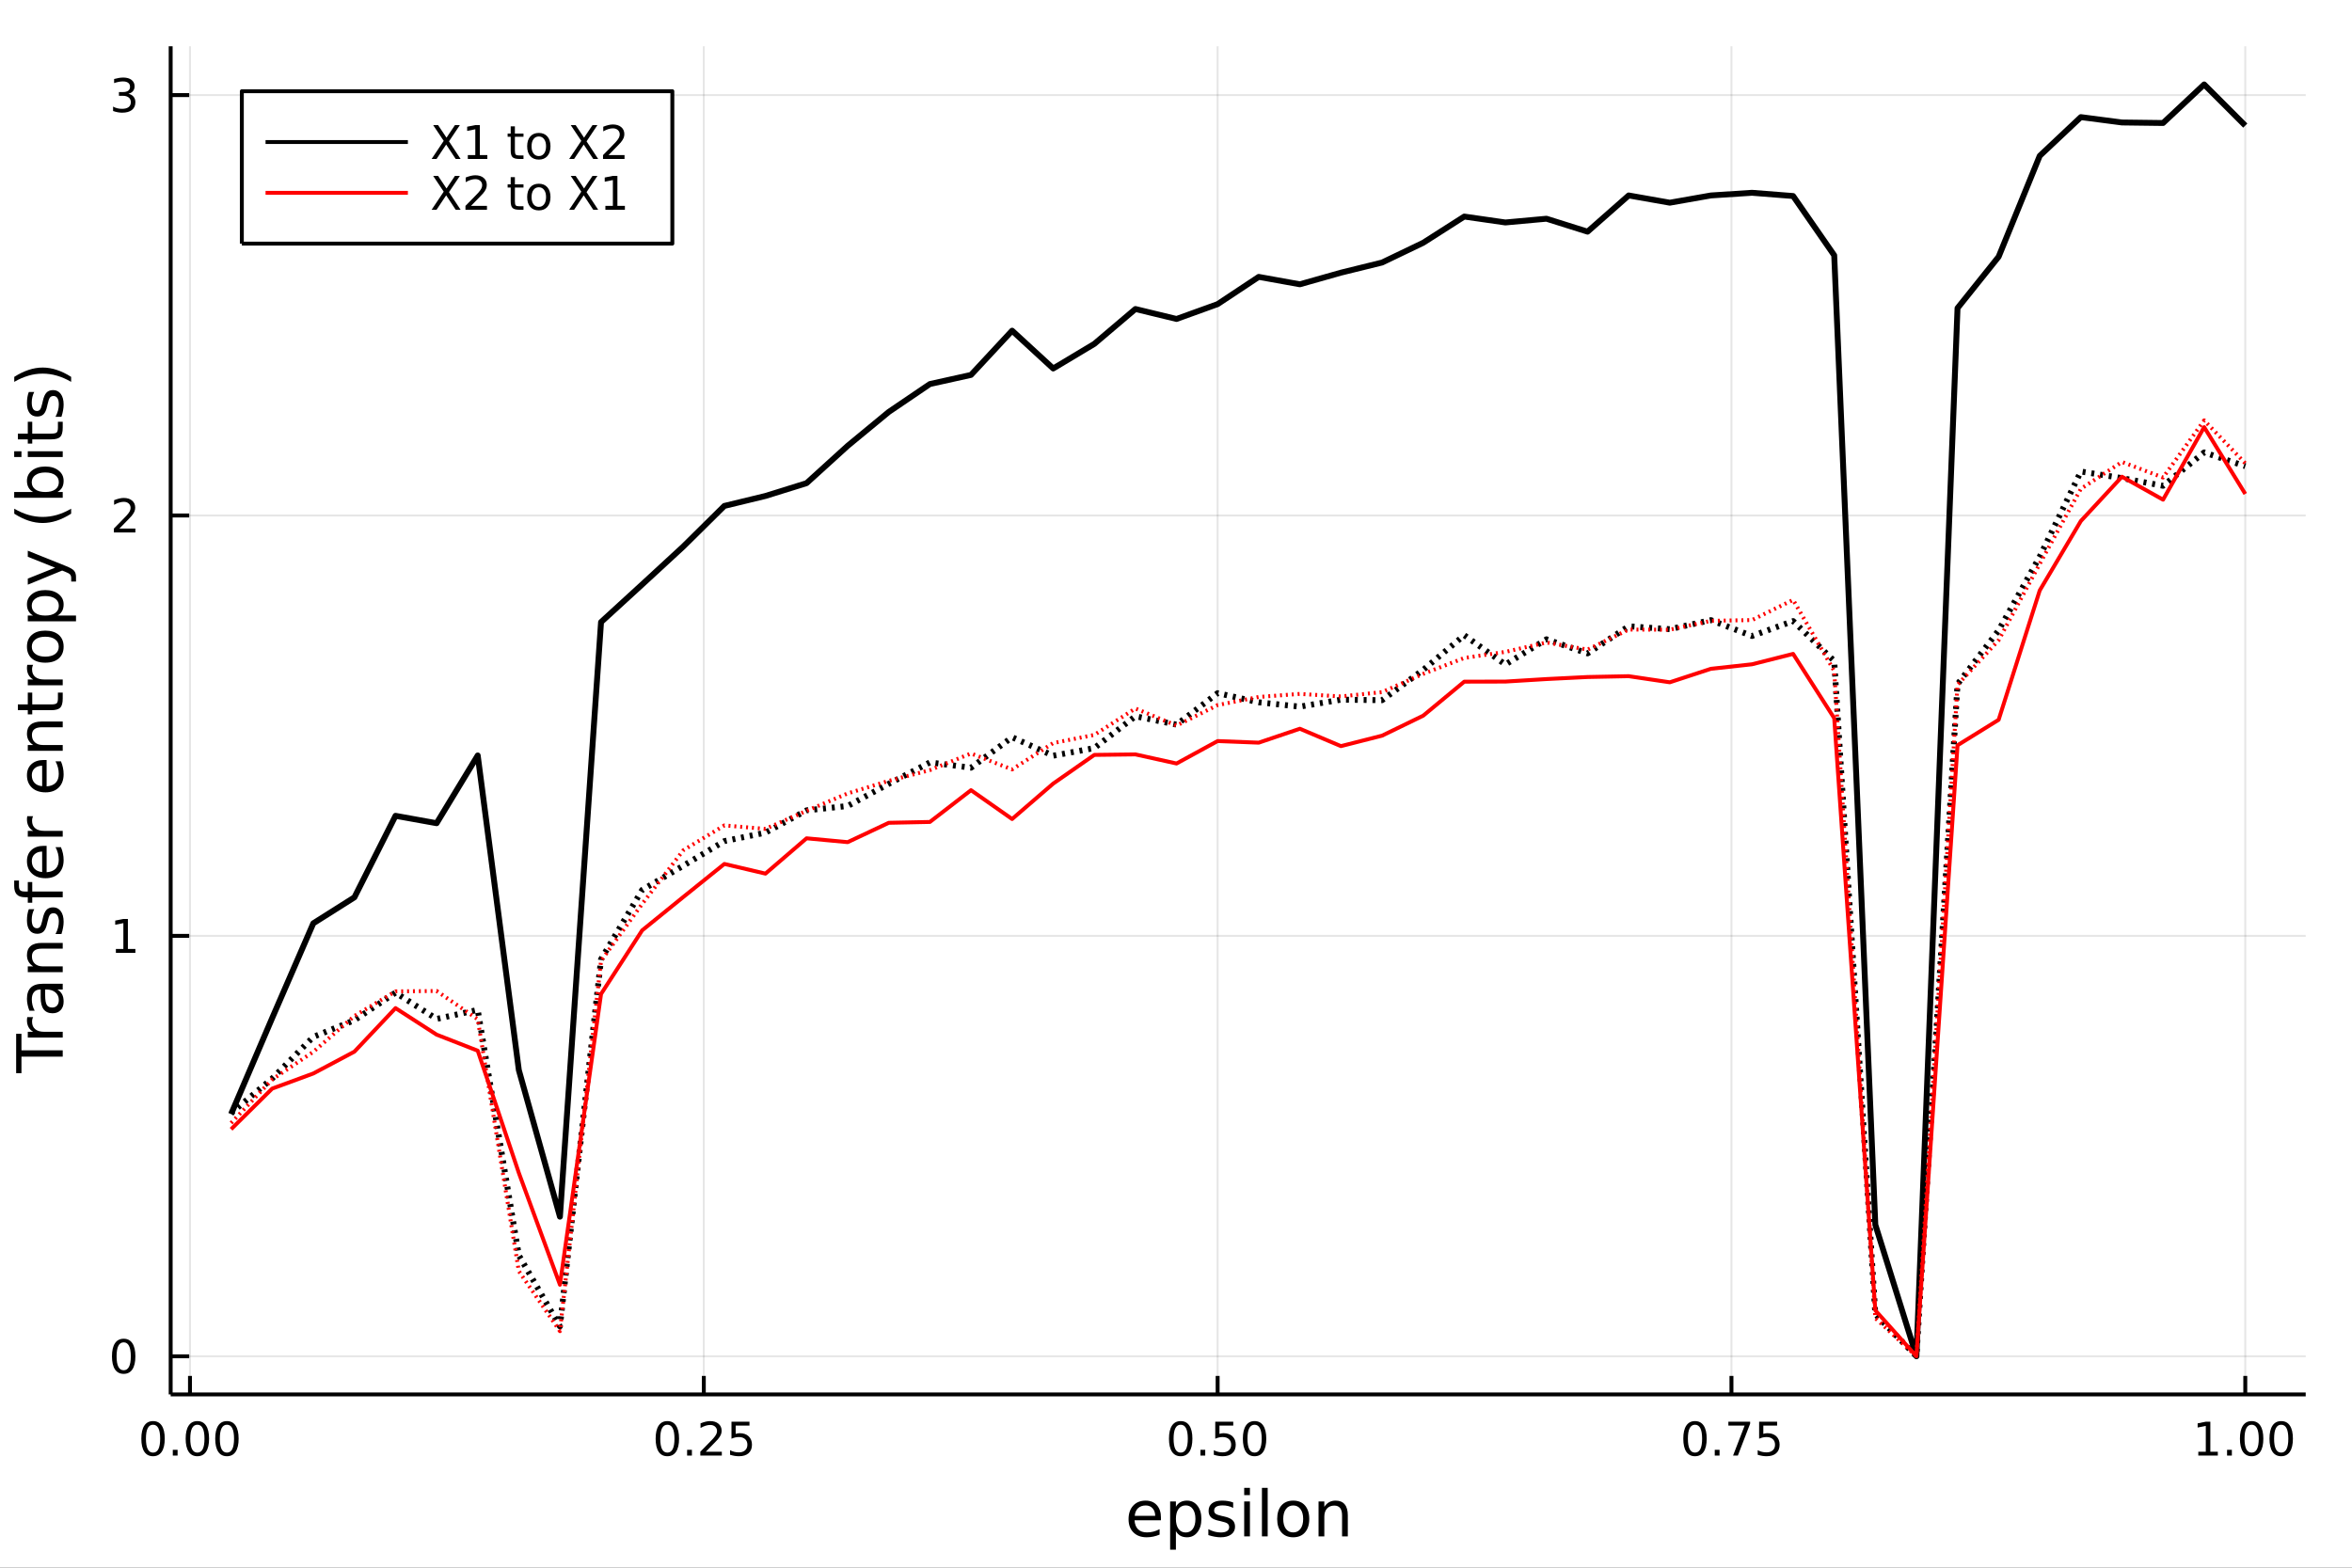 <?xml version="1.0" encoding="utf-8"?>
<svg xmlns="http://www.w3.org/2000/svg" xmlns:xlink="http://www.w3.org/1999/xlink" width="600" height="400" viewBox="0 0 2400 1600">
<rect x="0" y="0" width="2400" height="1600" fill="#333333" stroke="none"/>
<defs>
  <clipPath id="clip110">
    <rect x="0" y="0" width="2400" height="1600"/>
  </clipPath>
</defs>
<path clip-path="url(#clip110)" d="
M0 1600 L2400 1600 L2400 0 L0 0  Z
  " fill="#ffffff" fill-rule="evenodd" fill-opacity="1"/>
<defs>
  <clipPath id="clip111">
    <rect x="480" y="0" width="1681" height="1600"/>
  </clipPath>
</defs>
<path clip-path="url(#clip110)" d="
M174.149 1423.18 L2352.76 1423.18 L2352.76 47.244 L174.149 47.244  Z
  " fill="#ffffff" fill-rule="evenodd" fill-opacity="1"/>
<defs>
  <clipPath id="clip112">
    <rect x="174" y="47" width="2180" height="1377"/>
  </clipPath>
</defs>
<polyline clip-path="url(#clip112)" style="stroke:#000000; stroke-linecap:butt; stroke-linejoin:round; stroke-width:2; stroke-opacity:0.1; fill:none" points="
  193.863,1423.18 193.863,47.244 
  "/>
<polyline clip-path="url(#clip112)" style="stroke:#000000; stroke-linecap:butt; stroke-linejoin:round; stroke-width:2; stroke-opacity:0.1; fill:none" points="
  718.171,1423.18 718.171,47.244 
  "/>
<polyline clip-path="url(#clip112)" style="stroke:#000000; stroke-linecap:butt; stroke-linejoin:round; stroke-width:2; stroke-opacity:0.1; fill:none" points="
  1242.48,1423.18 1242.48,47.244 
  "/>
<polyline clip-path="url(#clip112)" style="stroke:#000000; stroke-linecap:butt; stroke-linejoin:round; stroke-width:2; stroke-opacity:0.1; fill:none" points="
  1766.79,1423.18 1766.79,47.244 
  "/>
<polyline clip-path="url(#clip112)" style="stroke:#000000; stroke-linecap:butt; stroke-linejoin:round; stroke-width:2; stroke-opacity:0.1; fill:none" points="
  2291.1,1423.18 2291.1,47.244 
  "/>
<polyline clip-path="url(#clip110)" style="stroke:#000000; stroke-linecap:butt; stroke-linejoin:round; stroke-width:4; stroke-opacity:1; fill:none" points="
  174.149,1423.18 2352.76,1423.18 
  "/>
<polyline clip-path="url(#clip110)" style="stroke:#000000; stroke-linecap:butt; stroke-linejoin:round; stroke-width:4; stroke-opacity:1; fill:none" points="
  193.863,1423.18 193.863,1404.28 
  "/>
<polyline clip-path="url(#clip110)" style="stroke:#000000; stroke-linecap:butt; stroke-linejoin:round; stroke-width:4; stroke-opacity:1; fill:none" points="
  718.171,1423.18 718.171,1404.28 
  "/>
<polyline clip-path="url(#clip110)" style="stroke:#000000; stroke-linecap:butt; stroke-linejoin:round; stroke-width:4; stroke-opacity:1; fill:none" points="
  1242.48,1423.18 1242.48,1404.28 
  "/>
<polyline clip-path="url(#clip110)" style="stroke:#000000; stroke-linecap:butt; stroke-linejoin:round; stroke-width:4; stroke-opacity:1; fill:none" points="
  1766.79,1423.18 1766.79,1404.28 
  "/>
<polyline clip-path="url(#clip110)" style="stroke:#000000; stroke-linecap:butt; stroke-linejoin:round; stroke-width:4; stroke-opacity:1; fill:none" points="
  2291.1,1423.18 2291.1,1404.28 
  "/>
<path clip-path="url(#clip110)" d="M156.166 1454.1 Q152.555 1454.1 150.727 1457.66 Q148.921 1461.2 148.921 1468.33 Q148.921 1475.44 150.727 1479.01 Q152.555 1482.55 156.166 1482.55 Q159.801 1482.55 161.606 1479.01 Q163.435 1475.44 163.435 1468.33 Q163.435 1461.2 161.606 1457.66 Q159.801 1454.1 156.166 1454.1 M156.166 1450.39 Q161.977 1450.39 165.032 1455 Q168.111 1459.58 168.111 1468.33 Q168.111 1477.06 165.032 1481.67 Q161.977 1486.25 156.166 1486.25 Q150.356 1486.25 147.278 1481.67 Q144.222 1477.06 144.222 1468.33 Q144.222 1459.58 147.278 1455 Q150.356 1450.39 156.166 1450.39 Z" fill="#000000" fill-rule="evenodd" fill-opacity="1" /><path clip-path="url(#clip110)" d="M176.328 1479.7 L181.213 1479.7 L181.213 1485.58 L176.328 1485.58 L176.328 1479.7 Z" fill="#000000" fill-rule="evenodd" fill-opacity="1" /><path clip-path="url(#clip110)" d="M201.398 1454.1 Q197.787 1454.1 195.958 1457.66 Q194.152 1461.2 194.152 1468.33 Q194.152 1475.44 195.958 1479.01 Q197.787 1482.55 201.398 1482.55 Q205.032 1482.55 206.837 1479.01 Q208.666 1475.44 208.666 1468.33 Q208.666 1461.2 206.837 1457.66 Q205.032 1454.1 201.398 1454.1 M201.398 1450.39 Q207.208 1450.39 210.263 1455 Q213.342 1459.58 213.342 1468.33 Q213.342 1477.06 210.263 1481.67 Q207.208 1486.25 201.398 1486.25 Q195.587 1486.25 192.509 1481.67 Q189.453 1477.06 189.453 1468.33 Q189.453 1459.58 192.509 1455 Q195.587 1450.39 201.398 1450.39 Z" fill="#000000" fill-rule="evenodd" fill-opacity="1" /><path clip-path="url(#clip110)" d="M231.559 1454.1 Q227.948 1454.1 226.12 1457.66 Q224.314 1461.2 224.314 1468.33 Q224.314 1475.44 226.12 1479.01 Q227.948 1482.55 231.559 1482.55 Q235.194 1482.55 236.999 1479.01 Q238.828 1475.44 238.828 1468.33 Q238.828 1461.2 236.999 1457.66 Q235.194 1454.1 231.559 1454.1 M231.559 1450.39 Q237.37 1450.39 240.425 1455 Q243.504 1459.58 243.504 1468.33 Q243.504 1477.06 240.425 1481.67 Q237.37 1486.25 231.559 1486.25 Q225.749 1486.25 222.671 1481.67 Q219.615 1477.06 219.615 1468.33 Q219.615 1459.58 222.671 1455 Q225.749 1450.39 231.559 1450.39 Z" fill="#000000" fill-rule="evenodd" fill-opacity="1" /><path clip-path="url(#clip110)" d="M680.973 1454.1 Q677.362 1454.1 675.533 1457.66 Q673.727 1461.2 673.727 1468.33 Q673.727 1475.44 675.533 1479.01 Q677.362 1482.55 680.973 1482.55 Q684.607 1482.55 686.412 1479.01 Q688.241 1475.44 688.241 1468.33 Q688.241 1461.2 686.412 1457.66 Q684.607 1454.1 680.973 1454.1 M680.973 1450.39 Q686.783 1450.39 689.838 1455 Q692.917 1459.58 692.917 1468.33 Q692.917 1477.06 689.838 1481.67 Q686.783 1486.25 680.973 1486.25 Q675.162 1486.25 672.084 1481.67 Q669.028 1477.06 669.028 1468.33 Q669.028 1459.58 672.084 1455 Q675.162 1450.39 680.973 1450.39 Z" fill="#000000" fill-rule="evenodd" fill-opacity="1" /><path clip-path="url(#clip110)" d="M701.135 1479.7 L706.019 1479.7 L706.019 1485.58 L701.135 1485.58 L701.135 1479.7 Z" fill="#000000" fill-rule="evenodd" fill-opacity="1" /><path clip-path="url(#clip110)" d="M720.232 1481.64 L736.551 1481.64 L736.551 1485.58 L714.607 1485.58 L714.607 1481.64 Q717.269 1478.89 721.852 1474.26 Q726.458 1469.61 727.639 1468.27 Q729.884 1465.74 730.764 1464.01 Q731.667 1462.25 731.667 1460.56 Q731.667 1457.8 729.722 1456.07 Q727.801 1454.33 724.699 1454.33 Q722.5 1454.33 720.046 1455.09 Q717.616 1455.86 714.838 1457.41 L714.838 1452.69 Q717.662 1451.55 720.116 1450.97 Q722.57 1450.39 724.607 1450.39 Q729.977 1450.39 733.171 1453.08 Q736.366 1455.77 736.366 1460.26 Q736.366 1462.39 735.556 1464.31 Q734.769 1466.2 732.662 1468.8 Q732.083 1469.47 728.982 1472.69 Q725.88 1475.88 720.232 1481.64 Z" fill="#000000" fill-rule="evenodd" fill-opacity="1" /><path clip-path="url(#clip110)" d="M746.412 1451.02 L764.768 1451.02 L764.768 1454.96 L750.694 1454.96 L750.694 1463.43 Q751.713 1463.08 752.731 1462.92 Q753.75 1462.73 754.769 1462.73 Q760.556 1462.73 763.935 1465.9 Q767.315 1469.08 767.315 1474.49 Q767.315 1480.07 763.843 1483.17 Q760.37 1486.25 754.051 1486.25 Q751.875 1486.25 749.607 1485.88 Q747.361 1485.51 744.954 1484.77 L744.954 1480.07 Q747.037 1481.2 749.259 1481.76 Q751.482 1482.32 753.958 1482.32 Q757.963 1482.32 760.301 1480.21 Q762.639 1478.1 762.639 1474.49 Q762.639 1470.88 760.301 1468.77 Q757.963 1466.67 753.958 1466.67 Q752.083 1466.67 750.208 1467.08 Q748.357 1467.5 746.412 1468.38 L746.412 1451.02 Z" fill="#000000" fill-rule="evenodd" fill-opacity="1" /><path clip-path="url(#clip110)" d="M1204.78 1454.1 Q1201.17 1454.1 1199.34 1457.66 Q1197.54 1461.2 1197.54 1468.33 Q1197.54 1475.44 1199.34 1479.01 Q1201.17 1482.55 1204.78 1482.55 Q1208.42 1482.55 1210.22 1479.01 Q1212.05 1475.44 1212.05 1468.33 Q1212.05 1461.2 1210.22 1457.66 Q1208.42 1454.1 1204.78 1454.1 M1204.78 1450.39 Q1210.59 1450.39 1213.65 1455 Q1216.73 1459.58 1216.73 1468.33 Q1216.73 1477.06 1213.65 1481.67 Q1210.59 1486.25 1204.78 1486.25 Q1198.97 1486.25 1195.89 1481.67 Q1192.84 1477.06 1192.84 1468.33 Q1192.84 1459.58 1195.89 1455 Q1198.97 1450.39 1204.78 1450.39 Z" fill="#000000" fill-rule="evenodd" fill-opacity="1" /><path clip-path="url(#clip110)" d="M1224.95 1479.7 L1229.83 1479.7 L1229.83 1485.58 L1224.95 1485.58 L1224.95 1479.7 Z" fill="#000000" fill-rule="evenodd" fill-opacity="1" /><path clip-path="url(#clip110)" d="M1240.06 1451.02 L1258.42 1451.02 L1258.42 1454.96 L1244.34 1454.96 L1244.34 1463.43 Q1245.36 1463.08 1246.38 1462.92 Q1247.4 1462.73 1248.42 1462.73 Q1254.2 1462.73 1257.58 1465.9 Q1260.96 1469.08 1260.96 1474.49 Q1260.96 1480.07 1257.49 1483.17 Q1254.02 1486.25 1247.7 1486.25 Q1245.52 1486.25 1243.26 1485.88 Q1241.01 1485.51 1238.6 1484.77 L1238.6 1480.07 Q1240.69 1481.2 1242.91 1481.76 Q1245.13 1482.32 1247.61 1482.32 Q1251.61 1482.32 1253.95 1480.21 Q1256.29 1478.1 1256.29 1474.49 Q1256.29 1470.88 1253.95 1468.77 Q1251.61 1466.67 1247.61 1466.67 Q1245.73 1466.67 1243.86 1467.08 Q1242.01 1467.5 1240.06 1468.38 L1240.06 1451.02 Z" fill="#000000" fill-rule="evenodd" fill-opacity="1" /><path clip-path="url(#clip110)" d="M1280.18 1454.1 Q1276.57 1454.1 1274.74 1457.66 Q1272.93 1461.2 1272.93 1468.33 Q1272.93 1475.44 1274.74 1479.01 Q1276.57 1482.55 1280.18 1482.55 Q1283.81 1482.55 1285.62 1479.01 Q1287.45 1475.44 1287.45 1468.33 Q1287.45 1461.2 1285.62 1457.66 Q1283.81 1454.1 1280.18 1454.1 M1280.18 1450.39 Q1285.99 1450.39 1289.04 1455 Q1292.12 1459.58 1292.12 1468.33 Q1292.12 1477.06 1289.04 1481.67 Q1285.99 1486.25 1280.18 1486.25 Q1274.37 1486.25 1271.29 1481.67 Q1268.23 1477.06 1268.23 1468.33 Q1268.23 1459.58 1271.29 1455 Q1274.37 1450.39 1280.18 1450.39 Z" fill="#000000" fill-rule="evenodd" fill-opacity="1" /><path clip-path="url(#clip110)" d="M1729.59 1454.1 Q1725.98 1454.1 1724.15 1457.66 Q1722.34 1461.2 1722.34 1468.33 Q1722.34 1475.44 1724.15 1479.01 Q1725.98 1482.55 1729.59 1482.55 Q1733.22 1482.55 1735.03 1479.01 Q1736.86 1475.44 1736.86 1468.33 Q1736.86 1461.2 1735.03 1457.66 Q1733.22 1454.1 1729.59 1454.1 M1729.59 1450.39 Q1735.4 1450.39 1738.46 1455 Q1741.53 1459.58 1741.53 1468.33 Q1741.53 1477.06 1738.46 1481.67 Q1735.4 1486.25 1729.59 1486.25 Q1723.78 1486.25 1720.7 1481.67 Q1717.65 1477.06 1717.65 1468.33 Q1717.65 1459.58 1720.7 1455 Q1723.78 1450.39 1729.59 1450.39 Z" fill="#000000" fill-rule="evenodd" fill-opacity="1" /><path clip-path="url(#clip110)" d="M1749.75 1479.7 L1754.64 1479.7 L1754.64 1485.58 L1749.75 1485.58 L1749.75 1479.7 Z" fill="#000000" fill-rule="evenodd" fill-opacity="1" /><path clip-path="url(#clip110)" d="M1763.64 1451.02 L1785.86 1451.02 L1785.86 1453.01 L1773.32 1485.58 L1768.43 1485.58 L1780.24 1454.96 L1763.64 1454.96 L1763.64 1451.02 Z" fill="#000000" fill-rule="evenodd" fill-opacity="1" /><path clip-path="url(#clip110)" d="M1795.03 1451.02 L1813.39 1451.02 L1813.39 1454.96 L1799.31 1454.96 L1799.31 1463.43 Q1800.33 1463.08 1801.35 1462.92 Q1802.37 1462.73 1803.39 1462.73 Q1809.17 1462.73 1812.55 1465.9 Q1815.93 1469.08 1815.93 1474.49 Q1815.93 1480.07 1812.46 1483.17 Q1808.99 1486.25 1802.67 1486.25 Q1800.49 1486.25 1798.22 1485.88 Q1795.98 1485.51 1793.57 1484.77 L1793.57 1480.07 Q1795.65 1481.2 1797.88 1481.76 Q1800.1 1482.32 1802.58 1482.32 Q1806.58 1482.32 1808.92 1480.21 Q1811.26 1478.1 1811.26 1474.49 Q1811.26 1470.88 1808.92 1468.77 Q1806.58 1466.67 1802.58 1466.67 Q1800.7 1466.67 1798.83 1467.08 Q1796.97 1467.5 1795.03 1468.38 L1795.03 1451.02 Z" fill="#000000" fill-rule="evenodd" fill-opacity="1" /><path clip-path="url(#clip110)" d="M2243.17 1481.64 L2250.81 1481.64 L2250.81 1455.28 L2242.5 1456.95 L2242.5 1452.69 L2250.76 1451.02 L2255.44 1451.02 L2255.44 1481.64 L2263.08 1481.64 L2263.08 1485.58 L2243.17 1485.58 L2243.17 1481.64 Z" fill="#000000" fill-rule="evenodd" fill-opacity="1" /><path clip-path="url(#clip110)" d="M2272.52 1479.7 L2277.41 1479.7 L2277.41 1485.58 L2272.52 1485.58 L2272.52 1479.7 Z" fill="#000000" fill-rule="evenodd" fill-opacity="1" /><path clip-path="url(#clip110)" d="M2297.59 1454.1 Q2293.98 1454.1 2292.15 1457.66 Q2290.34 1461.2 2290.34 1468.33 Q2290.34 1475.44 2292.15 1479.01 Q2293.98 1482.55 2297.59 1482.55 Q2301.22 1482.55 2303.03 1479.01 Q2304.86 1475.44 2304.86 1468.33 Q2304.86 1461.2 2303.03 1457.66 Q2301.22 1454.1 2297.59 1454.1 M2297.59 1450.39 Q2303.4 1450.39 2306.46 1455 Q2309.53 1459.58 2309.53 1468.33 Q2309.53 1477.06 2306.46 1481.67 Q2303.4 1486.25 2297.59 1486.25 Q2291.78 1486.25 2288.7 1481.67 Q2285.65 1477.06 2285.65 1468.33 Q2285.65 1459.58 2288.7 1455 Q2291.78 1450.39 2297.59 1450.39 Z" fill="#000000" fill-rule="evenodd" fill-opacity="1" /><path clip-path="url(#clip110)" d="M2327.75 1454.1 Q2324.14 1454.1 2322.31 1457.66 Q2320.51 1461.2 2320.51 1468.33 Q2320.51 1475.44 2322.31 1479.01 Q2324.14 1482.55 2327.75 1482.55 Q2331.39 1482.55 2333.19 1479.01 Q2335.02 1475.44 2335.02 1468.33 Q2335.02 1461.2 2333.19 1457.66 Q2331.39 1454.1 2327.75 1454.1 M2327.75 1450.39 Q2333.56 1450.39 2336.62 1455 Q2339.7 1459.58 2339.7 1468.33 Q2339.7 1477.06 2336.62 1481.67 Q2333.56 1486.25 2327.75 1486.25 Q2321.94 1486.25 2318.86 1481.67 Q2315.81 1477.06 2315.81 1468.33 Q2315.81 1459.58 2318.86 1455 Q2321.94 1450.39 2327.75 1450.39 Z" fill="#000000" fill-rule="evenodd" fill-opacity="1" /><path clip-path="url(#clip110)" d="M1184.63 1548.76 L1184.63 1551.62 L1157.7 1551.62 Q1158.08 1557.67 1161.33 1560.85 Q1164.61 1564 1170.43 1564 Q1173.81 1564 1176.96 1563.17 Q1180.14 1562.35 1183.26 1560.69 L1183.26 1566.23 Q1180.11 1567.57 1176.8 1568.27 Q1173.49 1568.97 1170.08 1568.97 Q1161.55 1568.97 1156.56 1564 Q1151.59 1559.04 1151.59 1550.57 Q1151.59 1541.82 1156.3 1536.69 Q1161.04 1531.54 1169.06 1531.54 Q1176.26 1531.54 1180.43 1536.18 Q1184.63 1540.8 1184.63 1548.76 M1178.77 1547.04 Q1178.71 1542.23 1176.07 1539.37 Q1173.46 1536.5 1169.13 1536.5 Q1164.23 1536.5 1161.27 1539.27 Q1158.34 1542.04 1157.89 1547.07 L1178.77 1547.04 Z" fill="#000000" fill-rule="evenodd" fill-opacity="1" /><path clip-path="url(#clip110)" d="M1199.91 1562.7 L1199.91 1581.6 L1194.02 1581.6 L1194.02 1532.4 L1199.91 1532.4 L1199.91 1537.81 Q1201.75 1534.62 1204.55 1533.1 Q1207.39 1531.54 1211.3 1531.54 Q1217.79 1531.54 1221.84 1536.69 Q1225.91 1541.85 1225.91 1550.25 Q1225.91 1558.65 1221.84 1563.81 Q1217.79 1568.97 1211.3 1568.97 Q1207.39 1568.97 1204.55 1567.44 Q1201.75 1565.88 1199.91 1562.7 M1219.83 1550.25 Q1219.83 1543.79 1217.16 1540.13 Q1214.52 1536.44 1209.87 1536.44 Q1205.22 1536.44 1202.55 1540.13 Q1199.91 1543.79 1199.91 1550.25 Q1199.91 1556.71 1202.55 1560.4 Q1205.22 1564.07 1209.87 1564.07 Q1214.52 1564.07 1217.16 1560.4 Q1219.83 1556.71 1219.83 1550.25 Z" fill="#000000" fill-rule="evenodd" fill-opacity="1" /><path clip-path="url(#clip110)" d="M1258.34 1533.45 L1258.34 1538.98 Q1255.86 1537.71 1253.19 1537.07 Q1250.51 1536.44 1247.65 1536.44 Q1243.29 1536.44 1241.09 1537.77 Q1238.93 1539.11 1238.93 1541.79 Q1238.93 1543.82 1240.49 1545 Q1242.05 1546.15 1246.76 1547.2 L1248.76 1547.64 Q1255 1548.98 1257.61 1551.43 Q1260.25 1553.85 1260.25 1558.21 Q1260.25 1563.17 1256.31 1566.07 Q1252.39 1568.97 1245.52 1568.97 Q1242.65 1568.97 1239.53 1568.39 Q1236.45 1567.85 1233.01 1566.74 L1233.01 1560.69 Q1236.25 1562.38 1239.41 1563.24 Q1242.56 1564.07 1245.64 1564.07 Q1249.78 1564.07 1252.01 1562.66 Q1254.24 1561.23 1254.24 1558.65 Q1254.24 1556.27 1252.61 1554.99 Q1251.02 1553.72 1245.58 1552.54 L1243.54 1552.07 Q1238.1 1550.92 1235.68 1548.56 Q1233.26 1546.18 1233.26 1542.04 Q1233.26 1537.01 1236.83 1534.27 Q1240.39 1531.54 1246.95 1531.54 Q1250.2 1531.54 1253.06 1532.01 Q1255.92 1532.49 1258.34 1533.45 Z" fill="#000000" fill-rule="evenodd" fill-opacity="1" /><path clip-path="url(#clip110)" d="M1269.58 1532.4 L1275.44 1532.4 L1275.44 1568.04 L1269.58 1568.04 L1269.58 1532.4 M1269.58 1518.52 L1275.44 1518.52 L1275.44 1525.93 L1269.58 1525.93 L1269.58 1518.52 Z" fill="#000000" fill-rule="evenodd" fill-opacity="1" /><path clip-path="url(#clip110)" d="M1287.69 1518.52 L1293.55 1518.52 L1293.55 1568.04 L1287.69 1568.04 L1287.69 1518.52 Z" fill="#000000" fill-rule="evenodd" fill-opacity="1" /><path clip-path="url(#clip110)" d="M1319.61 1536.5 Q1314.9 1536.5 1312.17 1540.19 Q1309.43 1543.85 1309.43 1550.25 Q1309.43 1556.65 1312.13 1560.34 Q1314.87 1564 1319.61 1564 Q1324.29 1564 1327.03 1560.31 Q1329.77 1556.62 1329.77 1550.25 Q1329.77 1543.92 1327.03 1540.23 Q1324.29 1536.5 1319.61 1536.5 M1319.61 1531.54 Q1327.25 1531.54 1331.61 1536.5 Q1335.97 1541.47 1335.97 1550.25 Q1335.97 1559 1331.61 1564 Q1327.25 1568.97 1319.61 1568.97 Q1311.94 1568.97 1307.58 1564 Q1303.25 1559 1303.25 1550.25 Q1303.25 1541.47 1307.58 1536.5 Q1311.94 1531.54 1319.61 1531.54 Z" fill="#000000" fill-rule="evenodd" fill-opacity="1" /><path clip-path="url(#clip110)" d="M1375.31 1546.53 L1375.31 1568.04 L1369.46 1568.04 L1369.46 1546.72 Q1369.46 1541.66 1367.48 1539.14 Q1365.51 1536.63 1361.56 1536.63 Q1356.82 1536.63 1354.08 1539.65 Q1351.35 1542.68 1351.35 1547.9 L1351.35 1568.04 L1345.46 1568.04 L1345.46 1532.4 L1351.35 1532.4 L1351.35 1537.93 Q1353.45 1534.72 1356.28 1533.13 Q1359.14 1531.54 1362.87 1531.54 Q1369.01 1531.54 1372.16 1535.36 Q1375.31 1539.14 1375.31 1546.53 Z" fill="#000000" fill-rule="evenodd" fill-opacity="1" /><polyline clip-path="url(#clip112)" style="stroke:#000000; stroke-linecap:butt; stroke-linejoin:round; stroke-width:2; stroke-opacity:0.1; fill:none" points="
  174.149,1384.24 2352.76,1384.24 
  "/>
<polyline clip-path="url(#clip112)" style="stroke:#000000; stroke-linecap:butt; stroke-linejoin:round; stroke-width:2; stroke-opacity:0.1; fill:none" points="
  174.149,955.178 2352.76,955.178 
  "/>
<polyline clip-path="url(#clip112)" style="stroke:#000000; stroke-linecap:butt; stroke-linejoin:round; stroke-width:2; stroke-opacity:0.1; fill:none" points="
  174.149,526.117 2352.76,526.117 
  "/>
<polyline clip-path="url(#clip112)" style="stroke:#000000; stroke-linecap:butt; stroke-linejoin:round; stroke-width:2; stroke-opacity:0.1; fill:none" points="
  174.149,97.057 2352.76,97.057 
  "/>
<polyline clip-path="url(#clip110)" style="stroke:#000000; stroke-linecap:butt; stroke-linejoin:round; stroke-width:4; stroke-opacity:1; fill:none" points="
  174.149,1423.18 174.149,47.244 
  "/>
<polyline clip-path="url(#clip110)" style="stroke:#000000; stroke-linecap:butt; stroke-linejoin:round; stroke-width:4; stroke-opacity:1; fill:none" points="
  174.149,1384.24 193.047,1384.24 
  "/>
<polyline clip-path="url(#clip110)" style="stroke:#000000; stroke-linecap:butt; stroke-linejoin:round; stroke-width:4; stroke-opacity:1; fill:none" points="
  174.149,955.178 193.047,955.178 
  "/>
<polyline clip-path="url(#clip110)" style="stroke:#000000; stroke-linecap:butt; stroke-linejoin:round; stroke-width:4; stroke-opacity:1; fill:none" points="
  174.149,526.117 193.047,526.117 
  "/>
<polyline clip-path="url(#clip110)" style="stroke:#000000; stroke-linecap:butt; stroke-linejoin:round; stroke-width:4; stroke-opacity:1; fill:none" points="
  174.149,97.057 193.047,97.057 
  "/>
<path clip-path="url(#clip110)" d="M126.205 1370.04 Q122.593 1370.04 120.765 1373.6 Q118.959 1377.14 118.959 1384.27 Q118.959 1391.38 120.765 1394.94 Q122.593 1398.49 126.205 1398.49 Q129.839 1398.49 131.644 1394.94 Q133.473 1391.38 133.473 1384.27 Q133.473 1377.14 131.644 1373.6 Q129.839 1370.04 126.205 1370.04 M126.205 1366.33 Q132.015 1366.33 135.07 1370.94 Q138.149 1375.52 138.149 1384.27 Q138.149 1393 135.07 1397.61 Q132.015 1402.19 126.205 1402.19 Q120.394 1402.19 117.316 1397.61 Q114.26 1393 114.26 1384.27 Q114.26 1375.52 117.316 1370.94 Q120.394 1366.33 126.205 1366.33 Z" fill="#000000" fill-rule="evenodd" fill-opacity="1" /><path clip-path="url(#clip110)" d="M118.242 968.523 L125.88 968.523 L125.88 942.157 L117.57 943.824 L117.57 939.565 L125.834 937.898 L130.51 937.898 L130.51 968.523 L138.149 968.523 L138.149 972.458 L118.242 972.458 L118.242 968.523 Z" fill="#000000" fill-rule="evenodd" fill-opacity="1" /><path clip-path="url(#clip110)" d="M121.83 539.462 L138.149 539.462 L138.149 543.397 L116.205 543.397 L116.205 539.462 Q118.867 536.708 123.45 532.078 Q128.056 527.425 129.237 526.083 Q131.482 523.56 132.362 521.823 Q133.265 520.064 133.265 518.374 Q133.265 515.62 131.32 513.884 Q129.399 512.148 126.297 512.148 Q124.098 512.148 121.644 512.911 Q119.214 513.675 116.436 515.226 L116.436 510.504 Q119.26 509.37 121.714 508.791 Q124.168 508.212 126.205 508.212 Q131.575 508.212 134.769 510.898 Q137.964 513.583 137.964 518.073 Q137.964 520.203 137.154 522.124 Q136.367 524.023 134.26 526.615 Q133.681 527.286 130.58 530.504 Q127.478 533.698 121.83 539.462 Z" fill="#000000" fill-rule="evenodd" fill-opacity="1" /><path clip-path="url(#clip110)" d="M131.019 95.703 Q134.376 96.42 136.251 98.689 Q138.149 100.957 138.149 104.291 Q138.149 109.406 134.63 112.207 Q131.112 115.008 124.63 115.008 Q122.455 115.008 120.14 114.568 Q117.848 114.152 115.394 113.295 L115.394 108.781 Q117.339 109.916 119.654 110.494 Q121.968 111.073 124.492 111.073 Q128.89 111.073 131.181 109.337 Q133.496 107.601 133.496 104.291 Q133.496 101.235 131.343 99.522 Q129.214 97.786 125.394 97.786 L121.367 97.786 L121.367 93.944 L125.58 93.944 Q129.029 93.944 130.857 92.578 Q132.686 91.189 132.686 88.596 Q132.686 85.934 130.788 84.522 Q128.913 83.087 125.394 83.087 Q123.473 83.087 121.274 83.504 Q119.075 83.921 116.436 84.8 L116.436 80.633 Q119.098 79.893 121.413 79.522 Q123.751 79.152 125.811 79.152 Q131.135 79.152 134.237 81.583 Q137.339 83.99 137.339 88.11 Q137.339 90.981 135.695 92.971 Q134.052 94.939 131.019 95.703 Z" fill="#000000" fill-rule="evenodd" fill-opacity="1" /><path clip-path="url(#clip110)" d="M16.484 1095.3 L16.484 1055.1 L21.895 1055.1 L21.895 1071.97 L64.004 1071.97 L64.004 1078.43 L21.895 1078.43 L21.895 1095.3 L16.484 1095.3 Z" fill="#000000" fill-rule="evenodd" fill-opacity="1" /><path clip-path="url(#clip110)" d="M33.831 1038.08 Q33.258 1039.06 33.003 1040.24 Q32.717 1041.39 32.717 1042.79 Q32.717 1047.75 35.963 1050.43 Q39.178 1053.07 45.225 1053.07 L64.004 1053.07 L64.004 1058.96 L28.356 1058.96 L28.356 1053.07 L33.894 1053.07 Q30.648 1051.22 29.088 1048.26 Q27.497 1045.3 27.497 1041.07 Q27.497 1040.46 27.592 1039.73 Q27.656 1039 27.815 1038.11 L33.831 1038.08 Z" fill="#000000" fill-rule="evenodd" fill-opacity="1" /><path clip-path="url(#clip110)" d="M46.085 1015.73 Q46.085 1022.83 47.708 1025.57 Q49.331 1028.31 53.246 1028.31 Q56.365 1028.31 58.211 1026.27 Q60.026 1024.2 60.026 1020.67 Q60.026 1015.8 56.588 1012.87 Q53.119 1009.91 47.39 1009.91 L46.085 1009.91 L46.085 1015.73 M43.666 1004.05 L64.004 1004.05 L64.004 1009.91 L58.593 1009.91 Q61.84 1011.91 63.399 1014.91 Q64.927 1017.9 64.927 1022.23 Q64.927 1027.7 61.872 1030.95 Q58.784 1034.16 53.628 1034.16 Q47.612 1034.16 44.557 1030.15 Q41.501 1026.11 41.501 1018.12 L41.501 1009.91 L40.928 1009.91 Q36.886 1009.91 34.69 1012.58 Q32.462 1015.22 32.462 1020.03 Q32.462 1023.09 33.194 1025.98 Q33.926 1028.88 35.39 1031.55 L29.98 1031.55 Q28.738 1028.34 28.133 1025.31 Q27.497 1022.29 27.497 1019.42 Q27.497 1011.69 31.507 1007.87 Q35.518 1004.05 43.666 1004.05 Z" fill="#000000" fill-rule="evenodd" fill-opacity="1" /><path clip-path="url(#clip110)" d="M42.488 962.356 L64.004 962.356 L64.004 968.213 L42.679 968.213 Q37.618 968.213 35.104 970.186 Q32.589 972.159 32.589 976.106 Q32.589 980.849 35.613 983.586 Q38.637 986.323 43.857 986.323 L64.004 986.323 L64.004 992.211 L28.356 992.211 L28.356 986.323 L33.894 986.323 Q30.68 984.222 29.088 981.39 Q27.497 978.525 27.497 974.801 Q27.497 968.658 31.316 965.507 Q35.104 962.356 42.488 962.356 Z" fill="#000000" fill-rule="evenodd" fill-opacity="1" /><path clip-path="url(#clip110)" d="M29.407 927.95 L34.945 927.95 Q33.672 930.432 33.035 933.106 Q32.398 935.779 32.398 938.644 Q32.398 943.005 33.735 945.201 Q35.072 947.365 37.746 947.365 Q39.783 947.365 40.96 945.805 Q42.106 944.246 43.157 939.535 L43.602 937.53 Q44.939 931.292 47.39 928.682 Q49.809 926.04 54.169 926.04 Q59.134 926.04 62.031 929.987 Q64.927 933.902 64.927 940.777 Q64.927 943.641 64.354 946.76 Q63.813 949.848 62.699 953.285 L56.652 953.285 Q58.339 950.039 59.198 946.888 Q60.026 943.737 60.026 940.649 Q60.026 936.512 58.625 934.284 Q57.193 932.056 54.615 932.056 Q52.228 932.056 50.955 933.679 Q49.681 935.27 48.504 940.713 L48.026 942.75 Q46.88 948.193 44.525 950.612 Q42.138 953.031 38 953.031 Q32.971 953.031 30.234 949.466 Q27.497 945.901 27.497 939.344 Q27.497 936.098 27.974 933.233 Q28.452 930.369 29.407 927.95 Z" fill="#000000" fill-rule="evenodd" fill-opacity="1" /><path clip-path="url(#clip110)" d="M14.479 898.667 L19.349 898.667 L19.349 904.269 Q19.349 907.42 20.622 908.662 Q21.895 909.871 25.205 909.871 L28.356 909.871 L28.356 900.227 L32.908 900.227 L32.908 909.871 L64.004 909.871 L64.004 915.759 L32.908 915.759 L32.908 921.361 L28.356 921.361 L28.356 915.759 L25.874 915.759 Q19.922 915.759 17.216 912.99 Q14.479 910.221 14.479 904.206 L14.479 898.667 Z" fill="#000000" fill-rule="evenodd" fill-opacity="1" /><path clip-path="url(#clip110)" d="M44.716 863.274 L47.581 863.274 L47.581 890.201 Q53.628 889.819 56.811 886.573 Q59.962 883.294 59.962 877.47 Q59.962 874.096 59.134 870.945 Q58.307 867.762 56.652 864.643 L62.19 864.643 Q63.527 867.794 64.227 871.104 Q64.927 874.414 64.927 877.82 Q64.927 886.35 59.962 891.347 Q54.997 896.312 46.53 896.312 Q37.777 896.312 32.653 891.601 Q27.497 886.859 27.497 878.838 Q27.497 871.645 32.144 867.475 Q36.759 863.274 44.716 863.274 M42.997 869.131 Q38.191 869.194 35.327 871.836 Q32.462 874.446 32.462 878.775 Q32.462 883.676 35.231 886.636 Q38 889.564 43.029 890.01 L42.997 869.131 Z" fill="#000000" fill-rule="evenodd" fill-opacity="1" /><path clip-path="url(#clip110)" d="M33.831 833.005 Q33.258 833.992 33.003 835.169 Q32.717 836.315 32.717 837.716 Q32.717 842.681 35.963 845.355 Q39.178 847.996 45.225 847.996 L64.004 847.996 L64.004 853.885 L28.356 853.885 L28.356 847.996 L33.894 847.996 Q30.648 846.15 29.088 843.19 Q27.497 840.23 27.497 835.997 Q27.497 835.392 27.592 834.66 Q27.656 833.928 27.815 833.037 L33.831 833.005 Z" fill="#000000" fill-rule="evenodd" fill-opacity="1" /><path clip-path="url(#clip110)" d="M44.716 775.65 L47.581 775.65 L47.581 802.577 Q53.628 802.195 56.811 798.949 Q59.962 795.67 59.962 789.846 Q59.962 786.472 59.134 783.321 Q58.307 780.138 56.652 777.019 L62.19 777.019 Q63.527 780.17 64.227 783.48 Q64.927 786.79 64.927 790.196 Q64.927 798.726 59.962 803.723 Q54.997 808.688 46.53 808.688 Q37.777 808.688 32.653 803.978 Q27.497 799.235 27.497 791.214 Q27.497 784.021 32.144 779.851 Q36.759 775.65 44.716 775.65 M42.997 781.507 Q38.191 781.57 35.327 784.212 Q32.462 786.822 32.462 791.151 Q32.462 796.052 35.231 799.012 Q38 801.94 43.029 802.386 L42.997 781.507 Z" fill="#000000" fill-rule="evenodd" fill-opacity="1" /><path clip-path="url(#clip110)" d="M42.488 736.406 L64.004 736.406 L64.004 742.262 L42.679 742.262 Q37.618 742.262 35.104 744.235 Q32.589 746.209 32.589 750.155 Q32.589 754.898 35.613 757.635 Q38.637 760.372 43.857 760.372 L64.004 760.372 L64.004 766.261 L28.356 766.261 L28.356 760.372 L33.894 760.372 Q30.68 758.272 29.088 755.439 Q27.497 752.574 27.497 748.85 Q27.497 742.708 31.316 739.557 Q35.104 736.406 42.488 736.406 Z" fill="#000000" fill-rule="evenodd" fill-opacity="1" /><path clip-path="url(#clip110)" d="M18.235 718.932 L28.356 718.932 L28.356 706.869 L32.908 706.869 L32.908 718.932 L52.259 718.932 Q56.62 718.932 57.861 717.754 Q59.103 716.545 59.103 712.884 L59.103 706.869 L64.004 706.869 L64.004 712.884 Q64.004 719.664 61.49 722.242 Q58.943 724.82 52.259 724.82 L32.908 724.82 L32.908 729.117 L28.356 729.117 L28.356 724.82 L18.235 724.82 L18.235 718.932 Z" fill="#000000" fill-rule="evenodd" fill-opacity="1" /><path clip-path="url(#clip110)" d="M33.831 678.509 Q33.258 679.496 33.003 680.674 Q32.717 681.82 32.717 683.22 Q32.717 688.185 35.963 690.859 Q39.178 693.501 45.225 693.501 L64.004 693.501 L64.004 699.389 L28.356 699.389 L28.356 693.501 L33.894 693.501 Q30.648 691.655 29.088 688.695 Q27.497 685.735 27.497 681.501 Q27.497 680.897 27.592 680.165 Q27.656 679.432 27.815 678.541 L33.831 678.509 Z" fill="#000000" fill-rule="evenodd" fill-opacity="1" /><path clip-path="url(#clip110)" d="M32.462 659.985 Q32.462 664.696 36.154 667.433 Q39.815 670.17 46.212 670.17 Q52.609 670.17 56.302 667.465 Q59.962 664.728 59.962 659.985 Q59.962 655.306 56.27 652.569 Q52.578 649.832 46.212 649.832 Q39.878 649.832 36.186 652.569 Q32.462 655.306 32.462 659.985 M27.497 659.985 Q27.497 652.346 32.462 647.986 Q37.427 643.625 46.212 643.625 Q54.965 643.625 59.962 647.986 Q64.927 652.346 64.927 659.985 Q64.927 667.656 59.962 672.016 Q54.965 676.345 46.212 676.345 Q37.427 676.345 32.462 672.016 Q27.497 667.656 27.497 659.985 Z" fill="#000000" fill-rule="evenodd" fill-opacity="1" /><path clip-path="url(#clip110)" d="M58.657 628.252 L77.563 628.252 L77.563 634.14 L28.356 634.14 L28.356 628.252 L33.767 628.252 Q30.584 626.406 29.056 623.605 Q27.497 620.772 27.497 616.858 Q27.497 610.365 32.653 606.322 Q37.809 602.248 46.212 602.248 Q54.615 602.248 59.771 606.322 Q64.927 610.365 64.927 616.858 Q64.927 620.772 63.399 623.605 Q61.84 626.406 58.657 628.252 M46.212 608.328 Q39.751 608.328 36.09 611.001 Q32.398 613.643 32.398 618.29 Q32.398 622.937 36.09 625.61 Q39.751 628.252 46.212 628.252 Q52.673 628.252 56.365 625.61 Q60.026 622.937 60.026 618.29 Q60.026 613.643 56.365 611.001 Q52.673 608.328 46.212 608.328 Z" fill="#000000" fill-rule="evenodd" fill-opacity="1" /><path clip-path="url(#clip110)" d="M67.314 577.708 Q73.68 580.191 75.622 582.546 Q77.563 584.902 77.563 588.848 L77.563 593.527 L72.662 593.527 L72.662 590.09 Q72.662 587.671 71.516 586.334 Q70.37 584.997 66.105 583.374 L63.431 582.324 L28.356 596.742 L28.356 590.535 L56.238 579.395 L28.356 568.255 L28.356 562.049 L67.314 577.708 Z" fill="#000000" fill-rule="evenodd" fill-opacity="1" /><path clip-path="url(#clip110)" d="M14.543 519.176 Q21.863 523.441 29.025 525.51 Q36.186 527.579 43.538 527.579 Q50.891 527.579 58.116 525.51 Q65.309 523.409 72.598 519.176 L72.598 524.268 Q65.118 529.043 57.893 531.43 Q50.668 533.785 43.538 533.785 Q36.441 533.785 29.247 531.43 Q22.054 529.074 14.543 524.268 L14.543 519.176 Z" fill="#000000" fill-rule="evenodd" fill-opacity="1" /><path clip-path="url(#clip110)" d="M46.212 482.223 Q39.751 482.223 36.09 484.896 Q32.398 487.538 32.398 492.185 Q32.398 496.832 36.09 499.506 Q39.751 502.148 46.212 502.148 Q52.673 502.148 56.365 499.506 Q60.026 496.832 60.026 492.185 Q60.026 487.538 56.365 484.896 Q52.673 482.223 46.212 482.223 M33.767 502.148 Q30.584 500.301 29.056 497.501 Q27.497 494.668 27.497 490.753 Q27.497 484.26 32.653 480.218 Q37.809 476.144 46.212 476.144 Q54.615 476.144 59.771 480.218 Q64.927 484.26 64.927 490.753 Q64.927 494.668 63.399 497.501 Q61.84 500.301 58.657 502.148 L64.004 502.148 L64.004 508.036 L14.479 508.036 L14.479 502.148 L33.767 502.148 Z" fill="#000000" fill-rule="evenodd" fill-opacity="1" /><path clip-path="url(#clip110)" d="M28.356 466.436 L28.356 460.579 L64.004 460.579 L64.004 466.436 L28.356 466.436 M14.479 466.436 L14.479 460.579 L21.895 460.579 L21.895 466.436 L14.479 466.436 Z" fill="#000000" fill-rule="evenodd" fill-opacity="1" /><path clip-path="url(#clip110)" d="M18.235 442.533 L28.356 442.533 L28.356 430.47 L32.908 430.47 L32.908 442.533 L52.259 442.533 Q56.62 442.533 57.861 441.355 Q59.103 440.146 59.103 436.485 L59.103 430.47 L64.004 430.47 L64.004 436.485 Q64.004 443.265 61.49 445.843 Q58.943 448.421 52.259 448.421 L32.908 448.421 L32.908 452.718 L28.356 452.718 L28.356 448.421 L18.235 448.421 L18.235 442.533 Z" fill="#000000" fill-rule="evenodd" fill-opacity="1" /><path clip-path="url(#clip110)" d="M29.407 400.042 L34.945 400.042 Q33.672 402.524 33.035 405.198 Q32.398 407.871 32.398 410.736 Q32.398 415.096 33.735 417.293 Q35.072 419.457 37.746 419.457 Q39.783 419.457 40.96 417.897 Q42.106 416.338 43.157 411.627 L43.602 409.622 Q44.939 403.384 47.39 400.774 Q49.809 398.132 54.169 398.132 Q59.134 398.132 62.031 402.079 Q64.927 405.994 64.927 412.868 Q64.927 415.733 64.354 418.852 Q63.813 421.94 62.699 425.377 L56.652 425.377 Q58.339 422.131 59.198 418.98 Q60.026 415.829 60.026 412.741 Q60.026 408.603 58.625 406.375 Q57.193 404.147 54.615 404.147 Q52.228 404.147 50.955 405.771 Q49.681 407.362 48.504 412.805 L48.026 414.842 Q46.88 420.285 44.525 422.704 Q42.138 425.122 38 425.122 Q32.971 425.122 30.234 421.558 Q27.497 417.993 27.497 411.436 Q27.497 408.19 27.974 405.325 Q28.452 402.461 29.407 400.042 Z" fill="#000000" fill-rule="evenodd" fill-opacity="1" /><path clip-path="url(#clip110)" d="M14.543 389.729 L14.543 384.637 Q22.054 379.862 29.247 377.507 Q36.441 375.12 43.538 375.12 Q50.668 375.12 57.893 377.507 Q65.118 379.862 72.598 384.637 L72.598 389.729 Q65.309 385.496 58.116 383.427 Q50.891 381.326 43.538 381.326 Q36.186 381.326 29.025 383.427 Q21.863 385.496 14.543 389.729 Z" fill="#000000" fill-rule="evenodd" fill-opacity="1" /><polyline clip-path="url(#clip112)" style="stroke:#000000; stroke-linecap:butt; stroke-linejoin:round; stroke-width:6; stroke-opacity:1; fill:none" points="
  235.808,1137.08 277.752,1039 319.697,942.343 361.642,915.839 403.586,832.628 445.531,840.185 487.476,771.03 529.42,1092.13 571.365,1241.75 613.31,634.917 
  655.254,596.519 697.199,557.844 739.144,516.351 781.089,506.184 823.033,493.119 864.978,455.019 906.923,420.405 948.867,391.949 990.812,382.647 1032.76,337.494 
  1074.7,376.076 1116.65,350.969 1158.59,315.378 1200.54,325.54 1242.48,310.389 1284.42,282.59 1326.37,290.156 1368.31,278.283 1410.26,267.947 1452.2,247.802 
  1494.15,221.022 1536.09,227.054 1578.04,223.234 1619.98,236.438 1661.93,199.476 1703.87,206.878 1745.82,199.482 1787.76,196.759 1829.71,200.056 1871.65,260.57 
  1913.6,1249.98 1955.54,1384.24 1997.48,314.471 2039.43,262.011 2081.37,159.04 2123.32,119.531 2165.26,125.002 2207.21,125.54 2249.15,86.186 2291.1,128.177 
  
  "/>
<polyline clip-path="url(#clip112)" style="stroke:#000000; stroke-linecap:butt; stroke-linejoin:round; stroke-width:6; stroke-opacity:1; fill:none" stroke-dasharray="3, 6" points="
  235.808,1136.06 277.752,1100.7 319.697,1058.27 361.642,1041.25 403.586,1013.13 445.531,1039.93 487.476,1030.71 529.42,1281.21 571.365,1353.7 613.31,979.081 
  655.254,908.261 697.199,883.6 739.144,858.463 781.089,849.812 823.033,827.055 864.978,822.619 906.923,799.944 948.867,778.129 990.812,783.529 1032.76,752.416 
  1074.7,771.288 1116.65,763.49 1158.59,731.001 1200.54,739.567 1242.48,707.443 1284.42,716.766 1326.37,721.207 1368.31,714.093 1410.26,714.621 1452.2,683.686 
  1494.15,648.32 1536.09,678.223 1578.04,652.475 1619.98,666.852 1661.93,639.163 1703.87,642.153 1745.82,632.905 1787.76,649.087 1829.71,633.868 1871.65,674.615 
  1913.6,1341.28 1955.54,1384.24 1997.48,698.201 2039.43,643.301 2081.37,568.055 2123.32,481.23 2165.26,487.971 2207.21,495.8 2249.15,461.737 2291.1,475.798 
  
  "/>
<polyline clip-path="url(#clip112)" style="stroke:#ff0000; stroke-linecap:butt; stroke-linejoin:round; stroke-width:4; stroke-opacity:1; fill:none" points="
  235.808,1152.5 277.752,1111.04 319.697,1095.61 361.642,1073.33 403.586,1028.89 445.531,1055.98 487.476,1072.36 529.42,1197.08 571.365,1311.23 613.31,1014.51 
  655.254,949.549 697.199,915.516 739.144,881.758 781.089,891.633 823.033,855.588 864.978,859.505 906.923,839.757 948.867,838.891 990.812,806.48 1032.76,835.9 
  1074.7,799.743 1116.65,770.465 1158.59,769.957 1200.54,779.24 1242.48,756.337 1284.42,757.967 1326.37,743.767 1368.31,761.498 1410.26,750.832 1452.2,730.464 
  1494.15,695.712 1536.09,695.612 1578.04,693.057 1619.98,690.965 1661.93,690.122 1703.87,696.353 1745.82,682.587 1787.76,677.985 1829.71,667.37 1871.65,732.966 
  1913.6,1337.37 1955.54,1384.24 1997.48,760.638 2039.43,734.627 2081.37,602.595 2123.32,531.777 2165.26,486.547 2207.21,509.975 2249.15,435.932 2291.1,504.111 
  
  "/>
<polyline clip-path="url(#clip112)" style="stroke:#ff0000; stroke-linecap:butt; stroke-linejoin:round; stroke-width:4; stroke-opacity:1; fill:none" stroke-dasharray="2, 4" points="
  235.808,1146.13 277.752,1101.72 319.697,1073.53 361.642,1036.93 403.586,1011.8 445.531,1011.41 487.476,1040.19 529.42,1297.34 571.365,1358.62 613.31,980.578 
  655.254,922.596 697.199,867.837 739.144,842.427 781.089,845.958 823.033,827.552 864.978,809.782 906.923,796.965 948.867,785.996 990.812,769.005 1032.76,785.286 
  1074.7,758.356 1116.65,750.053 1158.59,723.08 1200.54,740.554 1242.48,719.62 1284.42,711.322 1326.37,708.215 1368.31,710.82 1410.26,706.393 1452.2,687.779 
  1494.15,671.538 1536.09,665.334 1578.04,655.713 1619.98,663.013 1661.93,642.526 1703.87,642.685 1745.82,633.619 1787.76,632.832 1829.71,612.249 1871.65,684.729 
  1913.6,1345.29 1955.54,1384.24 1997.48,698.927 2039.43,653.399 2081.37,575.382 2123.32,498.913 2165.26,471.477 2207.21,487.363 2249.15,429.038 2291.1,472.856 
  
  "/>
<path clip-path="url(#clip110)" d="
M246.769 248.629 L686.058 248.629 L686.058 93.109 L246.769 93.109  Z
  " fill="#ffffff" fill-rule="evenodd" fill-opacity="1"/>
<polyline clip-path="url(#clip110)" style="stroke:#000000; stroke-linecap:butt; stroke-linejoin:round; stroke-width:4; stroke-opacity:1; fill:none" points="
  246.769,248.629 686.058,248.629 686.058,93.109 246.769,93.109 246.769,248.629 
  "/>
<polyline clip-path="url(#clip110)" style="stroke:#000000; stroke-linecap:butt; stroke-linejoin:round; stroke-width:4; stroke-opacity:1; fill:none" points="
  270.976,144.949 416.216,144.949 
  "/>
<path clip-path="url(#clip110)" d="M441.997 127.669 L447.02 127.669 L455.608 140.516 L464.242 127.669 L469.266 127.669 L458.154 144.266 L470.006 162.229 L464.983 162.229 L455.261 147.53 L445.469 162.229 L440.423 162.229 L452.761 143.78 L441.997 127.669 Z" fill="#000000" fill-rule="evenodd" fill-opacity="1" /><path clip-path="url(#clip110)" d="M477.367 158.293 L485.006 158.293 L485.006 131.928 L476.696 133.595 L476.696 129.335 L484.96 127.669 L489.636 127.669 L489.636 158.293 L497.275 158.293 L497.275 162.229 L477.367 162.229 L477.367 158.293 Z" fill="#000000" fill-rule="evenodd" fill-opacity="1" /><path clip-path="url(#clip110)" d="M525.4 128.942 L525.4 136.303 L534.173 136.303 L534.173 139.613 L525.4 139.613 L525.4 153.687 Q525.4 156.858 526.256 157.761 Q527.136 158.664 529.798 158.664 L534.173 158.664 L534.173 162.229 L529.798 162.229 Q524.867 162.229 522.992 160.4 Q521.117 158.548 521.117 153.687 L521.117 139.613 L517.992 139.613 L517.992 136.303 L521.117 136.303 L521.117 128.942 L525.4 128.942 Z" fill="#000000" fill-rule="evenodd" fill-opacity="1" /><path clip-path="url(#clip110)" d="M549.821 139.289 Q546.395 139.289 544.404 141.974 Q542.413 144.636 542.413 149.289 Q542.413 153.942 544.381 156.627 Q546.372 159.289 549.821 159.289 Q553.223 159.289 555.214 156.604 Q557.205 153.918 557.205 149.289 Q557.205 144.682 555.214 141.997 Q553.223 139.289 549.821 139.289 M549.821 135.678 Q555.376 135.678 558.547 139.289 Q561.719 142.9 561.719 149.289 Q561.719 155.655 558.547 159.289 Q555.376 162.9 549.821 162.9 Q544.242 162.9 541.071 159.289 Q537.923 155.655 537.923 149.289 Q537.923 142.9 541.071 139.289 Q544.242 135.678 549.821 135.678 Z" fill="#000000" fill-rule="evenodd" fill-opacity="1" /><path clip-path="url(#clip110)" d="M582.367 127.669 L587.39 127.669 L595.978 140.516 L604.612 127.669 L609.635 127.669 L598.524 144.266 L610.376 162.229 L605.353 162.229 L595.631 147.53 L585.839 162.229 L580.793 162.229 L593.131 143.78 L582.367 127.669 Z" fill="#000000" fill-rule="evenodd" fill-opacity="1" /><path clip-path="url(#clip110)" d="M620.955 158.293 L637.274 158.293 L637.274 162.229 L615.33 162.229 L615.33 158.293 Q617.992 155.539 622.575 150.909 Q627.181 146.256 628.362 144.914 Q630.607 142.391 631.487 140.655 Q632.39 138.895 632.39 137.206 Q632.39 134.451 630.445 132.715 Q628.524 130.979 625.422 130.979 Q623.223 130.979 620.769 131.743 Q618.339 132.507 615.561 134.057 L615.561 129.335 Q618.385 128.201 620.839 127.622 Q623.292 127.044 625.33 127.044 Q630.7 127.044 633.894 129.729 Q637.089 132.414 637.089 136.905 Q637.089 139.034 636.279 140.956 Q635.492 142.854 633.385 145.446 Q632.806 146.118 629.704 149.335 Q626.603 152.53 620.955 158.293 Z" fill="#000000" fill-rule="evenodd" fill-opacity="1" /><polyline clip-path="url(#clip110)" style="stroke:#ff0000; stroke-linecap:butt; stroke-linejoin:round; stroke-width:4; stroke-opacity:1; fill:none" points="
  270.976,196.789 416.216,196.789 
  "/>
<path clip-path="url(#clip110)" d="M441.997 179.509 L447.02 179.509 L455.608 192.356 L464.242 179.509 L469.266 179.509 L458.154 196.106 L470.006 214.069 L464.983 214.069 L455.261 199.37 L445.469 214.069 L440.423 214.069 L452.761 195.62 L441.997 179.509 Z" fill="#000000" fill-rule="evenodd" fill-opacity="1" /><path clip-path="url(#clip110)" d="M480.585 210.133 L496.904 210.133 L496.904 214.069 L474.96 214.069 L474.96 210.133 Q477.622 207.379 482.205 202.749 Q486.812 198.096 487.992 196.754 Q490.238 194.231 491.117 192.495 Q492.02 190.735 492.02 189.046 Q492.02 186.291 490.076 184.555 Q488.154 182.819 485.052 182.819 Q482.853 182.819 480.4 183.583 Q477.969 184.347 475.191 185.897 L475.191 181.175 Q478.015 180.041 480.469 179.462 Q482.923 178.884 484.96 178.884 Q490.33 178.884 493.525 181.569 Q496.719 184.254 496.719 188.745 Q496.719 190.874 495.909 192.796 Q495.122 194.694 493.015 197.286 Q492.437 197.958 489.335 201.175 Q486.233 204.37 480.585 210.133 Z" fill="#000000" fill-rule="evenodd" fill-opacity="1" /><path clip-path="url(#clip110)" d="M525.4 180.782 L525.4 188.143 L534.173 188.143 L534.173 191.453 L525.4 191.453 L525.4 205.527 Q525.4 208.698 526.256 209.601 Q527.136 210.504 529.798 210.504 L534.173 210.504 L534.173 214.069 L529.798 214.069 Q524.867 214.069 522.992 212.24 Q521.117 210.388 521.117 205.527 L521.117 191.453 L517.992 191.453 L517.992 188.143 L521.117 188.143 L521.117 180.782 L525.4 180.782 Z" fill="#000000" fill-rule="evenodd" fill-opacity="1" /><path clip-path="url(#clip110)" d="M549.821 191.129 Q546.395 191.129 544.404 193.814 Q542.413 196.476 542.413 201.129 Q542.413 205.782 544.381 208.467 Q546.372 211.129 549.821 211.129 Q553.223 211.129 555.214 208.444 Q557.205 205.758 557.205 201.129 Q557.205 196.522 555.214 193.837 Q553.223 191.129 549.821 191.129 M549.821 187.518 Q555.376 187.518 558.547 191.129 Q561.719 194.74 561.719 201.129 Q561.719 207.495 558.547 211.129 Q555.376 214.74 549.821 214.74 Q544.242 214.74 541.071 211.129 Q537.923 207.495 537.923 201.129 Q537.923 194.74 541.071 191.129 Q544.242 187.518 549.821 187.518 Z" fill="#000000" fill-rule="evenodd" fill-opacity="1" /><path clip-path="url(#clip110)" d="M582.367 179.509 L587.39 179.509 L595.978 192.356 L604.612 179.509 L609.635 179.509 L598.524 196.106 L610.376 214.069 L605.353 214.069 L595.631 199.37 L585.839 214.069 L580.793 214.069 L593.131 195.62 L582.367 179.509 Z" fill="#000000" fill-rule="evenodd" fill-opacity="1" /><path clip-path="url(#clip110)" d="M617.737 210.133 L625.376 210.133 L625.376 183.768 L617.066 185.435 L617.066 181.175 L625.33 179.509 L630.005 179.509 L630.005 210.133 L637.644 210.133 L637.644 214.069 L617.737 214.069 L617.737 210.133 Z" fill="#000000" fill-rule="evenodd" fill-opacity="1" /></svg>
